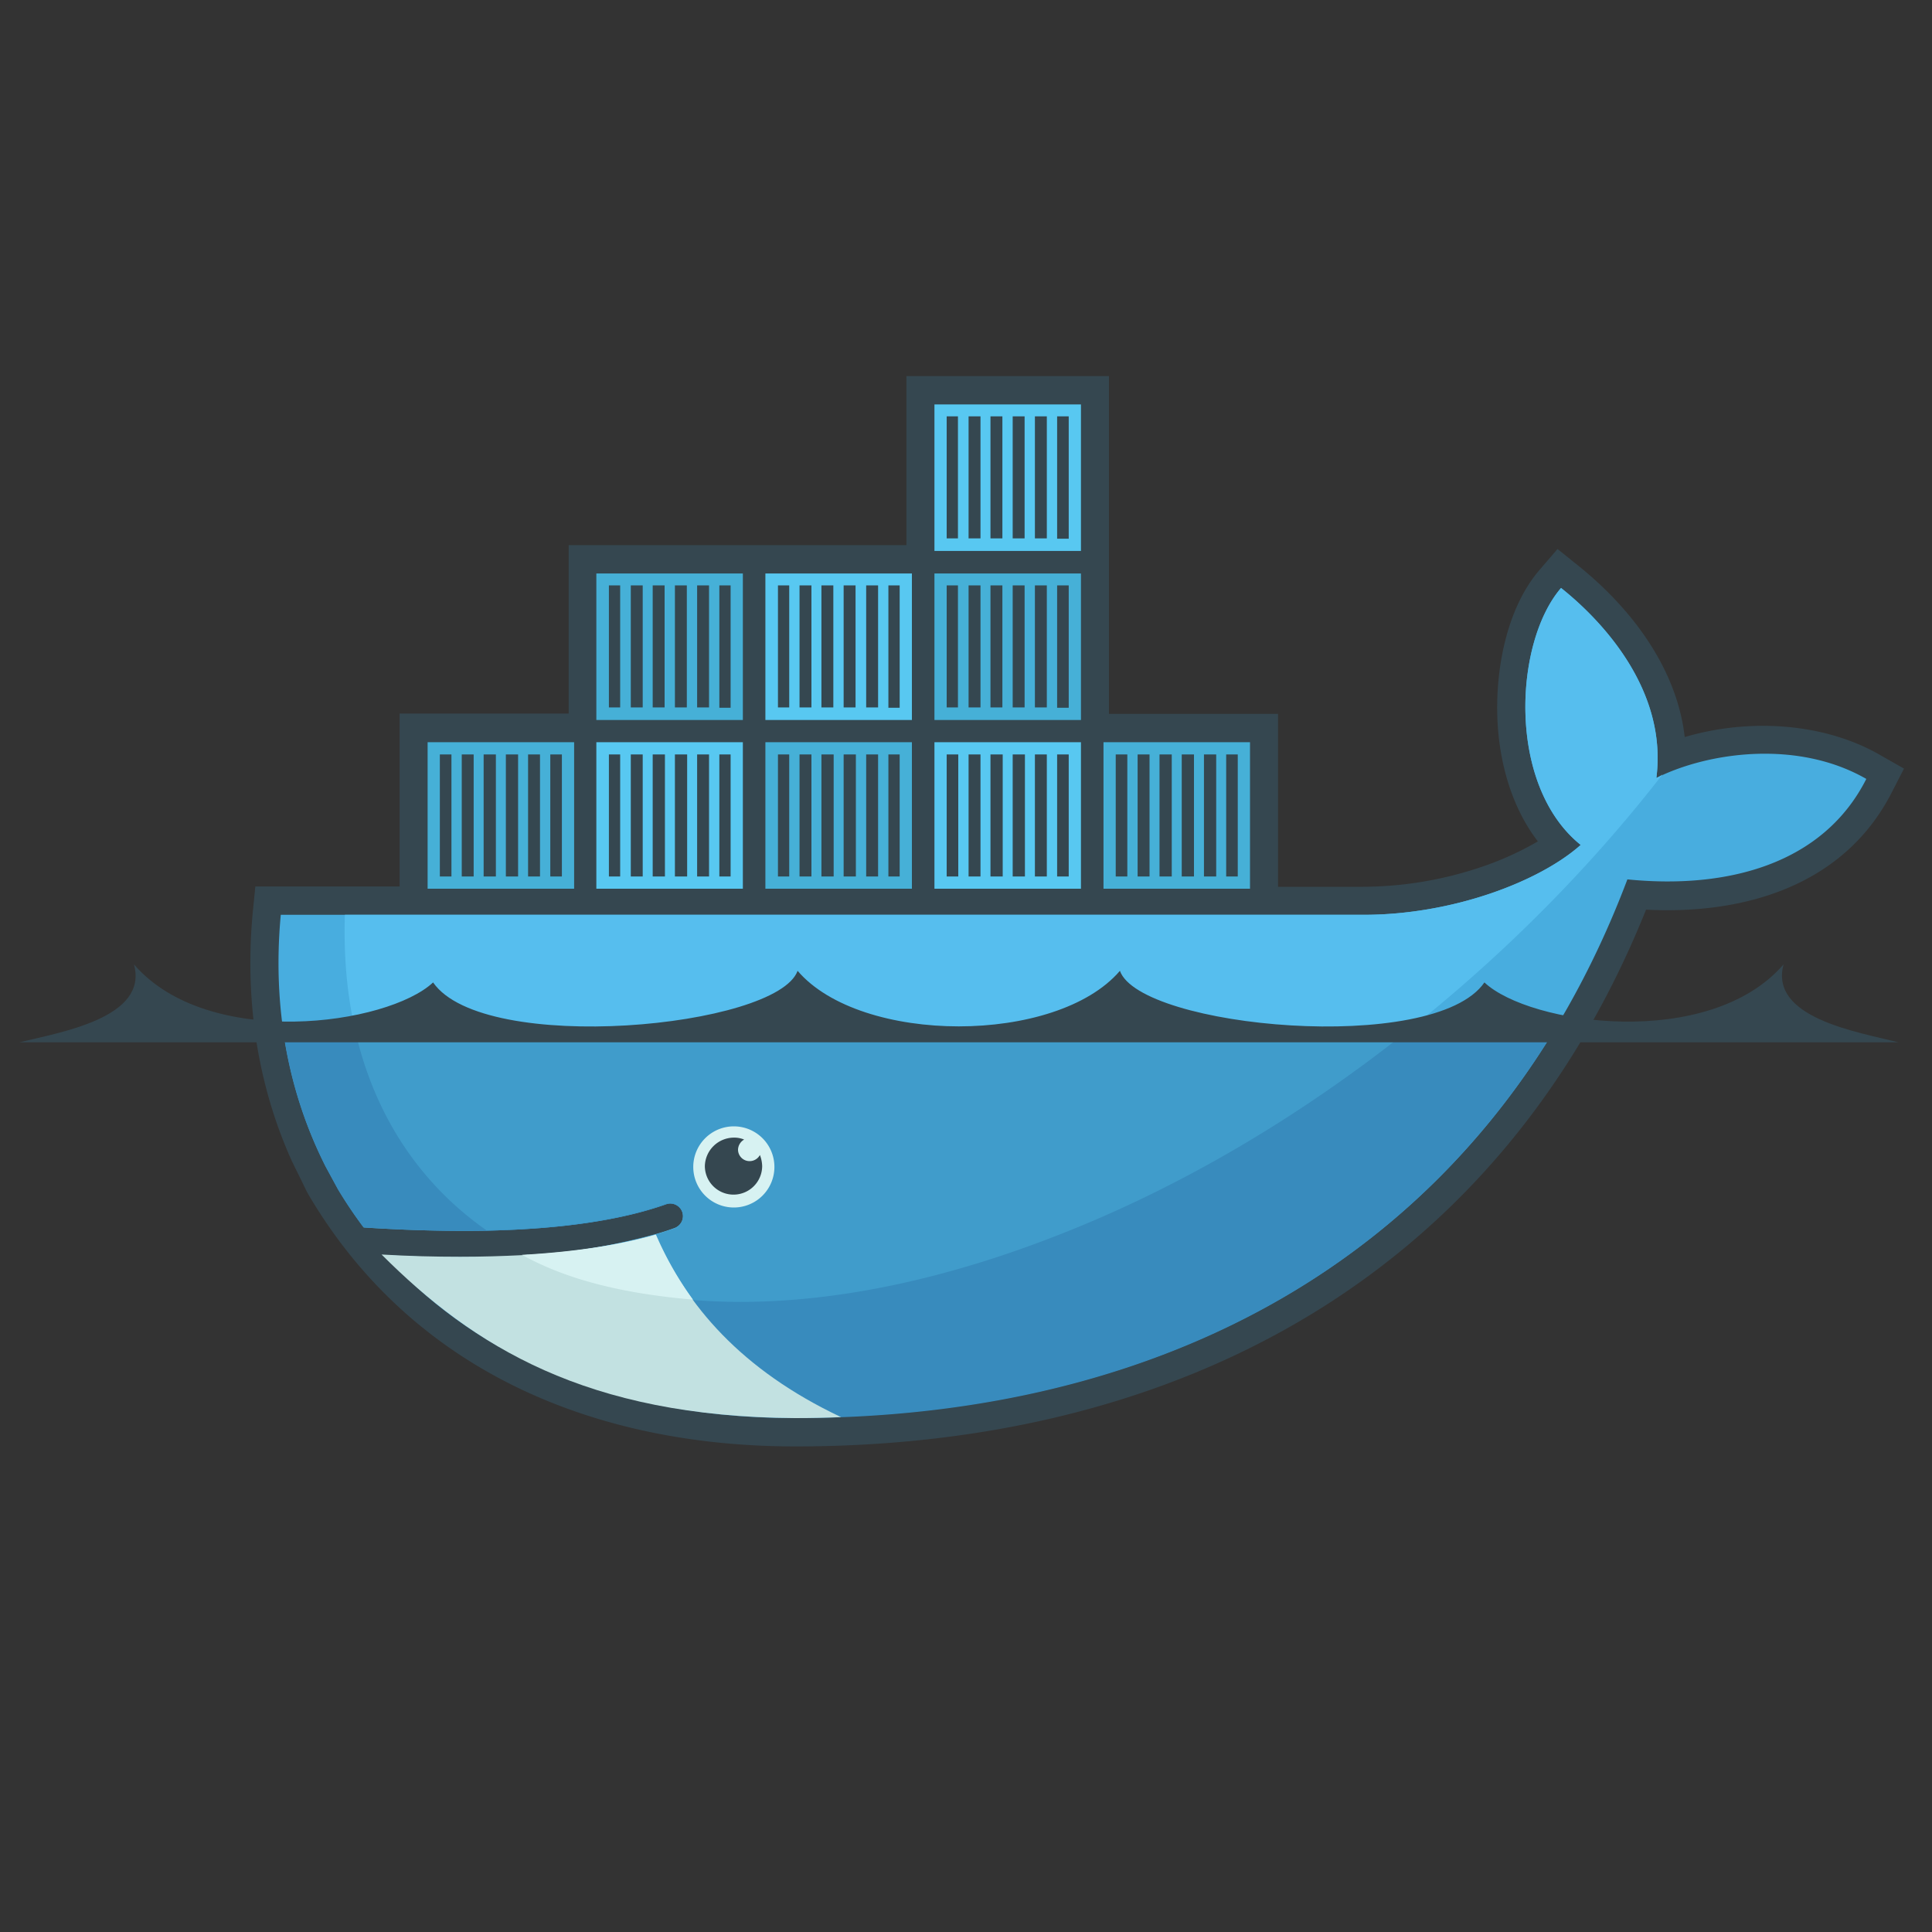 <svg id="Ebene_1" data-name="Ebene 1" xmlns="http://www.w3.org/2000/svg" width="600" height="600" viewBox="0 0 600 600"><rect x="0" y="0" width="600" height="600" fill="#333333" stroke="none"/><defs><style>.cls-1{fill:#354750;}.cls-2{fill:#48addf;}.cls-3{fill:#56beee;}.cls-4{fill:#388bbd;}.cls-5{fill:#409ccb;}.cls-6{fill:#c2e1e1;}.cls-7{fill:#d7f2f2;}.cls-8{fill:#46b0d7;}.cls-9{fill:#58c8f1;}</style></defs><title>docker</title><g id="image"><path id="background" class="cls-1" d="M344.4,221.7h52.5v53.7h26.5a115.958,115.958,0,0,0,36.5-6.1,95.711,95.711,0,0,0,17.7-8c-7.4-9.6-11.2-21.9-12.3-33.9-1.5-16.4,1.8-37.7,12.9-50.5l5.5-6.4,6.6,5.3c16.5,13.3,30.5,31.9,32.9,53.1,20-5.9,43.4-4.5,60.9,5.7l7.2,4.1-3.8,7.4c-14.8,29-45.9,38-76.3,36.4C465.8,395.6,366.9,449.2,247,449.2c-62,0-118.8-23.2-151.2-78.2l-0.5-.9-4.7-9.6C79.7,336.3,76,309.8,78.5,283.3l0.8-8h44.8V221.6h52.5V169.3H281.5V116.8h62.9V221.7"/><g id="whale"><path id="body" class="cls-2" d="M514.4,241.6c3.5-27.3-16.9-48.9-29.6-59-14.6,16.9-16.9,61.3,6.1,79.8-12.8,11.4-39.8,21.7-67.4,21.7H87.2c-2.7,28.8,2.4,55.4,14,78.2l3.8,7a137.346,137.346,0,0,0,8,11.9h0c13.9,0.9,26.5,1.2,38.2,1h0c22.9-.5,41.6-3.2,55.7-8.2a4.016,4.016,0,0,1,2.6,7.6c-1.9.7-3.8,1.3-5.9,1.9h0a183.965,183.965,0,0,1-38.5,6.3c0.9,0-1,.1-1,0.1-0.5,0-1.2.1-1.7,0.1-6.1.3-12.7,0.4-19.4,0.4-7.4,0-14.6-.1-22.6-0.6l-0.2.1c28,31.5,71.9,50.3,126.7,50.3,116.2,0,214.8-51.5,258.5-167.1,31,3.1,60.8-4.7,74.2-31.2-21.4-12.3-49.2-8.3-65.2-.3"/><path id="highlight" class="cls-3" d="M514.4,241.6c3.5-27.3-16.9-48.9-29.6-59-14.6,16.9-16.9,61.3,6.1,79.8-12.8,11.4-39.8,21.7-67.4,21.7H107.1c-1.4,44.1,15,77.7,44,97.9h0c22.9-.5,41.6-3.2,55.7-8.2a4.016,4.016,0,0,1,2.6,7.6c-1.9.7-3.8,1.3-5.9,1.9h0a194.062,194.062,0,0,1-39.6,6.6l-0.4-.4c39.5,20.3,96.9,20.3,162.6-5,73.7-28.3,142.4-82.3,190.2-144a8.627,8.627,0,0,1-1.9,1.1"/><path id="underwater" class="cls-4" d="M87.8,319.2a135.371,135.371,0,0,0,13.3,43.1l3.8,7a137.346,137.346,0,0,0,8,11.9c13.9,0.9,26.5,1.2,38.2,1,22.9-.5,41.6-3.2,55.7-8.2a4.016,4.016,0,0,1,2.6,7.6c-1.9.7-3.8,1.3-5.9,1.9h0a187.298,187.298,0,0,1-39.5,6.4,13.401,13.401,0,0,0-2,.1c-6.1.3-12.6,0.6-19.3,0.6-7.4,0-14.8-.1-22.9-0.6,28,31.5,72.1,50.4,127,50.4,99.5,0,186-37.8,236.4-121.2H87.8"/><path id="underwater-highlight" class="cls-5" d="M110.1,319.2c6,27.1,20.3,48.4,41,62.9,22.9-.5,41.6-3.2,55.7-8.2a4.016,4.016,0,0,1,2.6,7.6c-1.9.7-3.8,1.3-5.9,1.9h0a190.385,190.385,0,0,1-39.8,6.4c39.5,20.3,96.7,20,162.5-5.3,39.8-15.2,78.1-38,112.4-65.5H110.1"/><path id="beard" class="cls-6" d="M261.2,440.1c-31.1-14.7-48.1-34.8-57.6-56.6-11.5,3.3-25.4,5.4-41.5,6.3-6.1.3-12.5,0.5-19.2,0.5-7.8,0-15.8-.2-24.4-0.7C147,418.1,182,440,246.9,440.4c4.9,0,9.6-.1,14.3-0.3"/><path id="beard-highlight" class="cls-7" d="M215.2,403.6a104.803,104.803,0,0,1-11.5-20.2c-11.5,3.3-25.5,5.4-41.6,6.3,11,6.1,27,11.7,53.1,13.9"/><g id="eye"><path id="white" class="cls-7" d="M227.9,349.8a12.6,12.6,0,1,1-12.6,12.6,12.611,12.611,0,0,1,12.6-12.6"/><path id="pupil" class="cls-1" d="M227.9,353.3a7.943,7.943,0,0,1,3.2.6,3.756,3.756,0,0,0-1.9,3.1,3.584,3.584,0,0,0,3.6,3.6,3.661,3.661,0,0,0,3.2-1.9,10.323,10.323,0,0,1,.7,3.4,8.9,8.9,0,1,1-17.8,0,9.053,9.053,0,0,1,9-8.8"/></g></g><path id="water" class="cls-1" d="M6,323.7H589.6c-12.7-3.2-40.2-7.6-35.7-24.2-23.1,26.7-78.9,18.8-92.9,5.6-15.6,22.7-106.9,14.1-113.2-3.6-19.7,23-80.4,23-100.1,0-6.4,17.7-97.5,26.3-113.2,3.6-14.1,13.2-69.8,21.1-92.9-5.6,4.6,16.6-22.9,21.1-35.6,24.2"/><g id="containers"><polygon class="cls-8" points="132.8 230.5 178.3 230.5 178.3 276 132.8 276 132.8 230.5"/><rect class="cls-8" x="185.2" y="178.1" width="45.5" height="45.5"/><rect class="cls-9" x="185.2" y="230.5" width="45.5" height="45.5"/><rect class="cls-8" x="237.7" y="230.5" width="45.5" height="45.5"/><rect class="cls-9" x="237.7" y="178.1" width="45.5" height="45.5"/><rect class="cls-9" x="290.2" y="230.5" width="45.5" height="45.5"/><rect class="cls-8" x="290.2" y="178.1" width="45.5" height="45.5"/><rect class="cls-9" x="290.2" y="125.6" width="45.5" height="45.5"/><rect class="cls-8" x="342.7" y="230.5" width="45.5" height="45.5"/><g id="grid1"><polygon class="cls-1" points="346.5 234.3 350.1 234.3 350.1 272.2 346.5 272.2 346.5 234.3"/><polygon class="cls-1" points="353.3 234.3 357 234.3 357 272.2 353.3 272.2 353.3 234.3"/><polygon class="cls-1" points="360.1 234.3 363.9 234.3 363.9 272.2 360.1 272.2 360.1 234.3"/><polygon class="cls-1" points="367 234.3 370.8 234.3 370.8 272.2 367 272.2 367 234.3"/><polygon class="cls-1" points="373.9 234.3 377.7 234.3 377.7 272.2 373.9 272.2 373.9 234.3"/><polyline class="cls-1" points="380.8 234.3 384.4 234.3 384.4 272.2 380.8 272.2 380.8 234.3"/></g><g id="grid2"><rect class="cls-1" x="294" y="129.3" width="3.5" height="37.9"/><rect class="cls-1" x="300.8" y="129.3" width="3.7" height="37.9"/><rect class="cls-1" x="307.6" y="129.3" width="3.7" height="37.9"/><rect class="cls-1" x="314.5" y="129.3" width="3.7" height="37.9"/><rect class="cls-1" x="321.4" y="129.3" width="3.7" height="37.9"/><polyline class="cls-1" points="328.3 129.3 331.9 129.3 331.9 167.3 328.3 167.3 328.3 129.3"/></g><g id="grid3"><rect class="cls-1" x="294" y="181.8" width="3.5" height="37.9"/><rect class="cls-1" x="300.8" y="181.8" width="3.7" height="37.9"/><rect class="cls-1" x="307.6" y="181.8" width="3.7" height="37.9"/><rect class="cls-1" x="314.5" y="181.8" width="3.7" height="37.9"/><rect class="cls-1" x="321.4" y="181.8" width="3.7" height="37.9"/><polyline class="cls-1" points="328.3 181.8 331.9 181.8 331.9 219.8 328.3 219.8 328.3 181.8"/></g><g id="grid4"><polygon class="cls-1" points="294 234.3 297.6 234.3 297.6 272.2 294 272.2 294 234.3"/><polygon class="cls-1" points="300.8 234.3 304.5 234.3 304.5 272.2 300.8 272.2 300.8 234.3"/><polygon class="cls-1" points="307.6 234.3 311.4 234.3 311.4 272.2 307.6 272.2 307.6 234.3"/><polygon class="cls-1" points="314.5 234.3 318.3 234.3 318.3 272.2 314.5 272.2 314.5 234.3"/><polygon class="cls-1" points="321.4 234.3 325.1 234.3 325.1 272.2 321.4 272.2 321.4 234.3"/><polyline class="cls-1" points="328.3 234.3 331.9 234.3 331.9 272.2 328.3 272.2 328.3 234.3"/></g><g id="grid5"><rect class="cls-1" x="241.6" y="181.8" width="3.5" height="37.9"/><rect class="cls-1" x="248.3" y="181.8" width="3.7" height="37.9"/><rect class="cls-1" x="255.1" y="181.8" width="3.7" height="37.9"/><rect class="cls-1" x="262" y="181.8" width="3.7" height="37.9"/><rect class="cls-1" x="269" y="181.8" width="3.7" height="37.9"/><polyline class="cls-1" points="275.9 181.8 279.4 181.8 279.4 219.8 275.9 219.8 275.9 181.8"/></g><g id="grid6"><polygon class="cls-1" points="241.6 234.3 245.1 234.3 245.1 272.2 241.6 272.2 241.6 234.3"/><polygon class="cls-1" points="248.3 234.3 252 234.3 252 272.2 248.3 272.2 248.3 234.3"/><polygon class="cls-1" points="255.1 234.3 258.9 234.3 258.9 272.2 255.1 272.2 255.1 234.3"/><polygon class="cls-1" points="262 234.3 265.8 234.3 265.8 272.2 262 272.2 262 234.3"/><polygon class="cls-1" points="269 234.3 272.7 234.3 272.7 272.2 269 272.2 269 234.3"/><polyline class="cls-1" points="275.9 234.3 279.4 234.3 279.4 272.2 275.9 272.2 275.9 234.3"/></g><g id="grid7"><polygon class="cls-1" points="189.1 234.3 192.6 234.3 192.6 272.2 189.1 272.2 189.1 234.3"/><polygon class="cls-1" points="195.9 234.3 199.6 234.3 199.6 272.2 195.9 272.2 195.9 234.3"/><polygon class="cls-1" points="202.7 234.3 206.5 234.3 206.5 272.2 202.7 272.2 202.7 234.3"/><polygon class="cls-1" points="209.6 234.3 213.4 234.3 213.4 272.2 209.6 272.2 209.6 234.3"/><polygon class="cls-1" points="216.5 234.3 220.2 234.3 220.2 272.2 216.5 272.2 216.5 234.3"/><polyline class="cls-1" points="223.4 234.3 226.9 234.3 226.9 272.2 223.4 272.2 223.4 234.3"/></g><g id="grid8"><rect class="cls-1" x="189.1" y="181.8" width="3.5" height="37.9"/><rect class="cls-1" x="195.9" y="181.8" width="3.7" height="37.9"/><rect class="cls-1" x="202.7" y="181.8" width="3.7" height="37.9"/><rect class="cls-1" x="209.6" y="181.8" width="3.7" height="37.9"/><rect class="cls-1" x="216.5" y="181.8" width="3.7" height="37.9"/><polyline class="cls-1" points="223.4 181.8 226.9 181.8 226.9 219.8 223.4 219.8 223.4 181.8"/></g><g id="grid9"><polygon class="cls-1" points="136.6 234.3 140.2 234.3 140.2 272.2 136.6 272.2 136.6 234.3"/><polygon class="cls-1" points="143.4 234.3 147.1 234.3 147.1 272.2 143.4 272.2 143.4 234.3"/><polygon class="cls-1" points="150.2 234.3 154 234.3 154 272.2 150.2 272.2 150.2 234.3"/><polygon class="cls-1" points="157.1 234.3 160.9 234.3 160.9 272.2 157.1 272.2 157.1 234.3"/><polygon class="cls-1" points="164 234.3 167.7 234.3 167.7 272.2 164 272.2 164 234.3"/><polyline class="cls-1" points="170.9 234.3 174.5 234.3 174.5 272.2 170.9 272.2 170.9 234.3"/></g></g></g></svg>